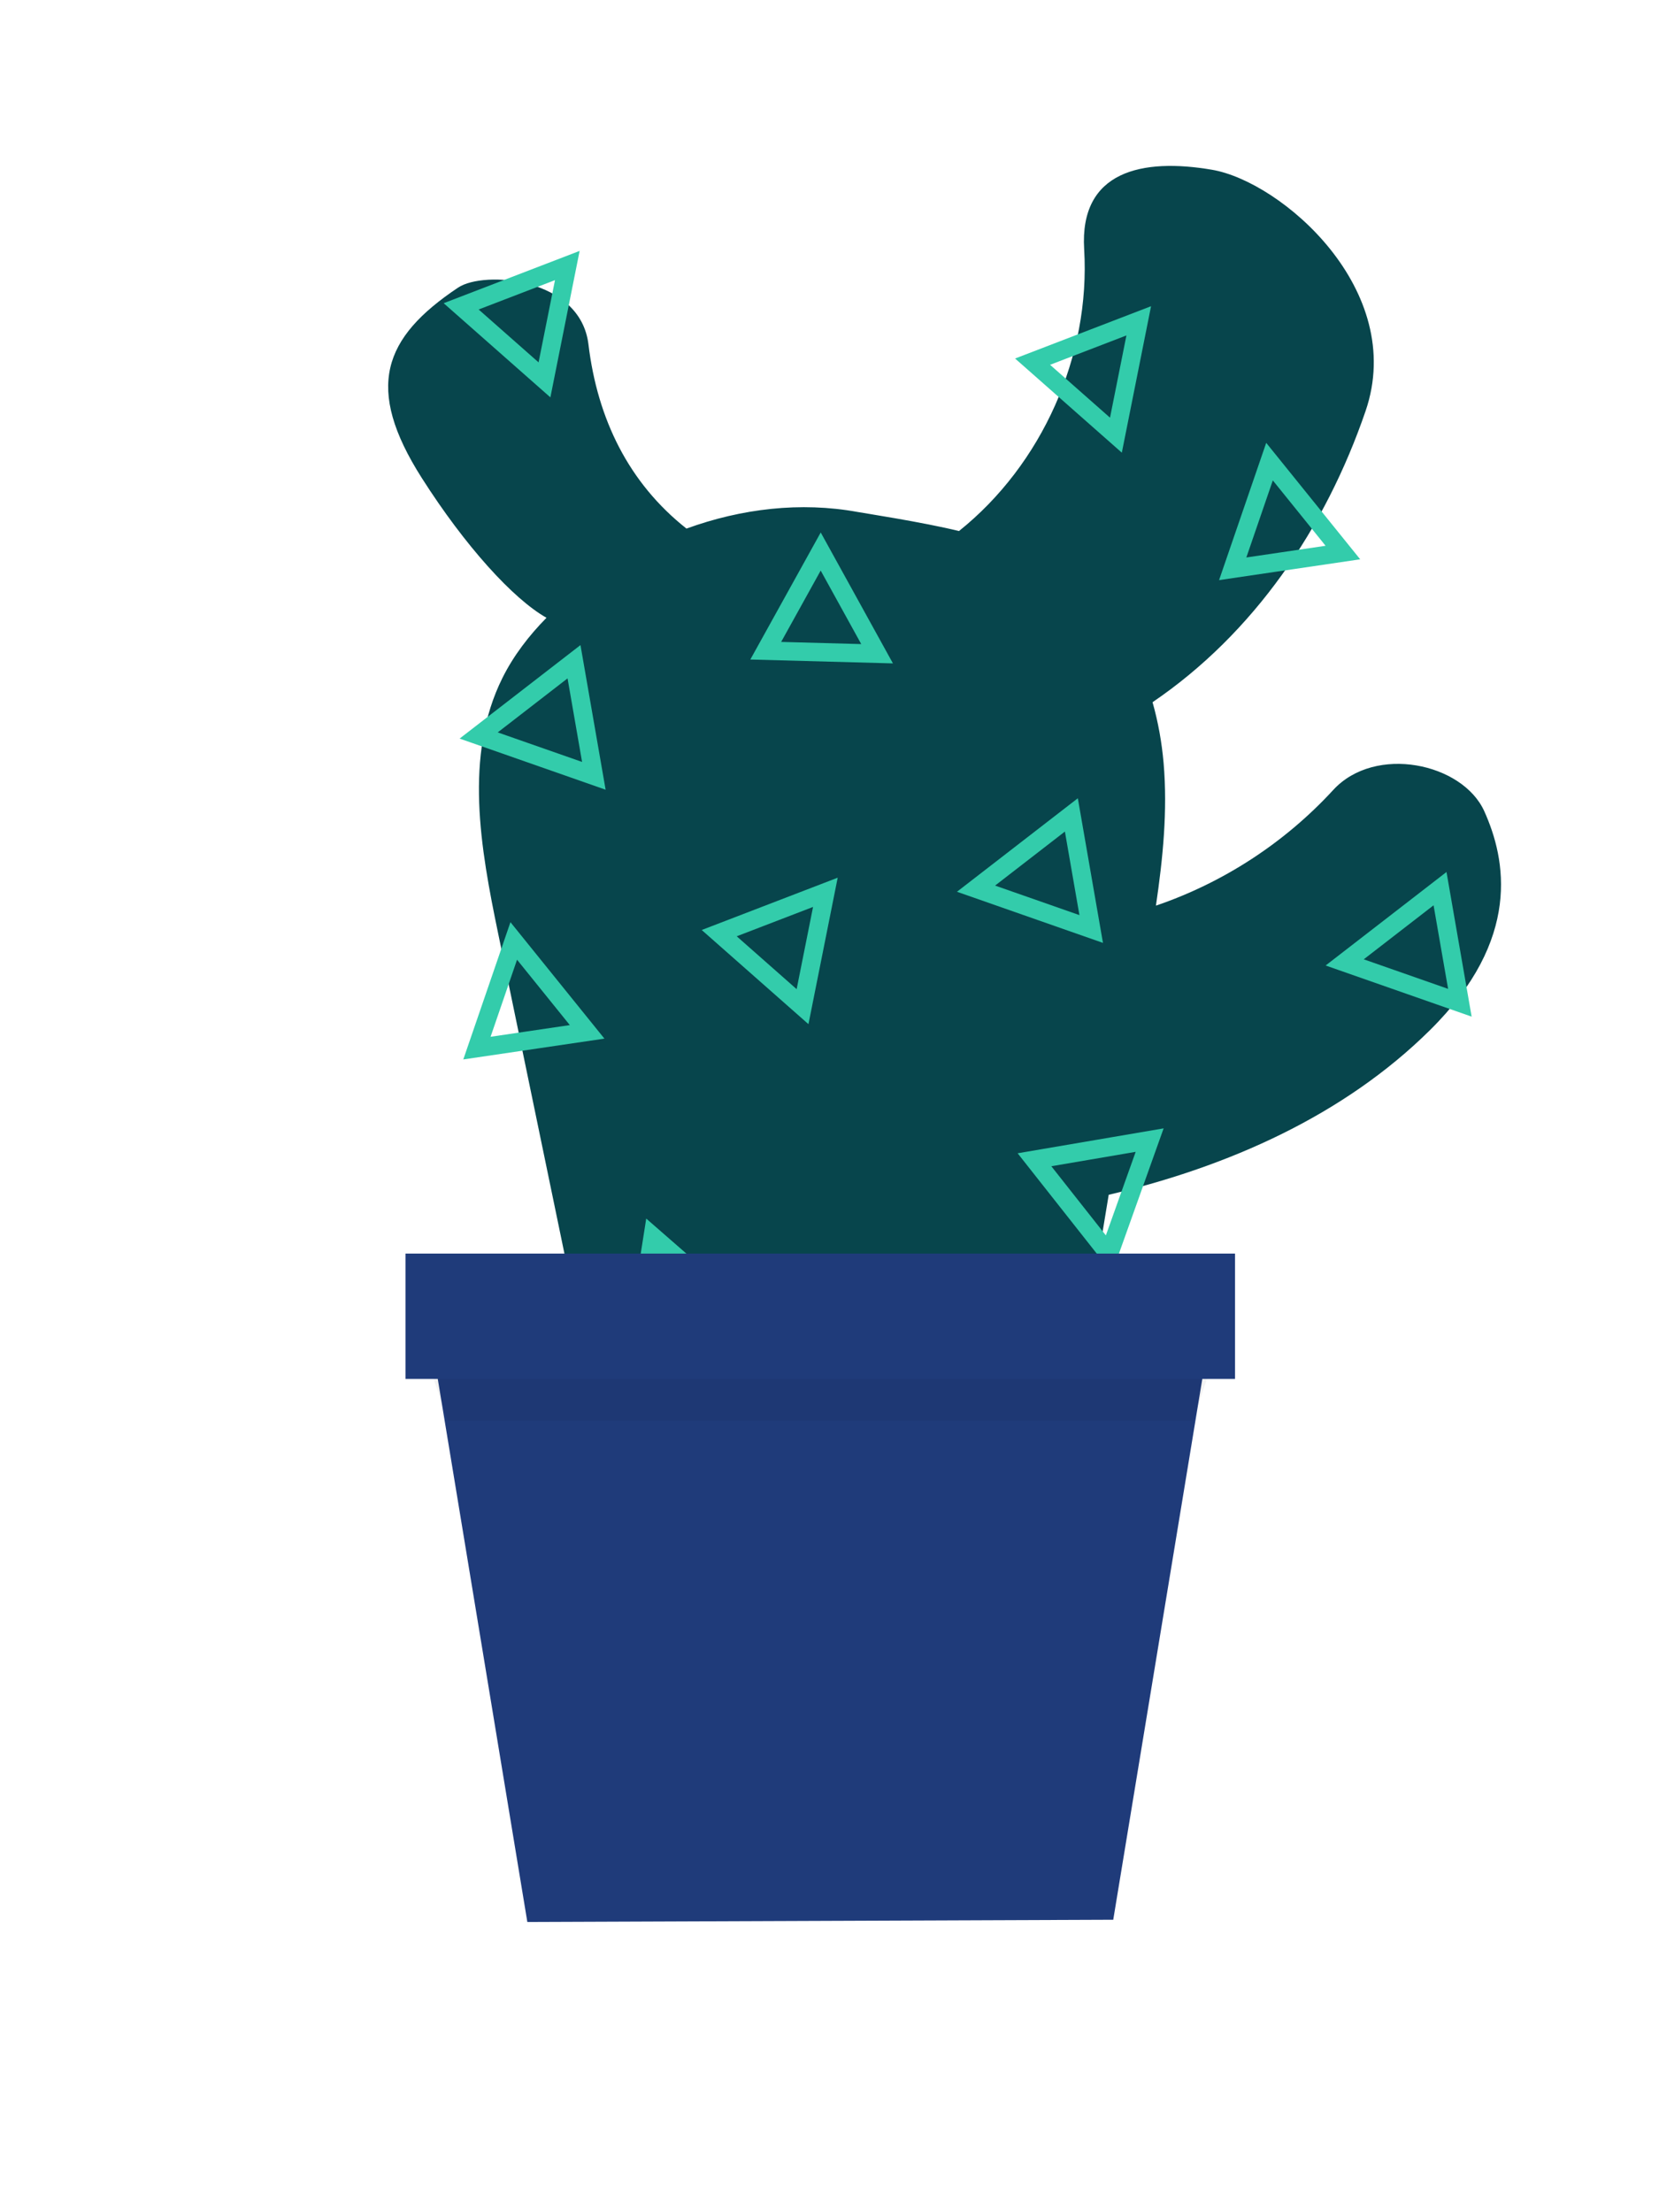 <svg xmlns="http://www.w3.org/2000/svg" width="90" height="120" viewBox="0 0 90 120">
  <g fill="none" fill-rule="evenodd">
    <g transform="translate(21 9)">
      <path fill="#07454C" d="M51.323,33.855 C48.701,36.709 45.361,38.883 41.709,40.125 C42.087,37.558 42.347,34.973 42.125,32.393 C42.029,31.284 41.831,30.17 41.525,29.091 C47.021,25.355 50.908,19.643 53.082,13.296 C55.331,6.727 48.524,0.853 44.749,0.208 C40.973,-0.437 37.558,0.264 37.815,4.517 C38.164,10.317 35.524,16.206 31.024,19.806 C29.076,19.325 25.721,18.81 25.526,18.772 C22.439,18.207 19.225,18.587 16.241,19.673 C13.106,17.197 11.411,13.727 10.923,9.68 C10.486,6.057 5.266,5.658 3.853,6.6 C-0.224,9.323 -1.228,12.042 1.882,16.928 C4.238,20.628 6.84,23.491 8.647,24.511 C7.697,25.476 6.862,26.559 6.258,27.772 C4.16,31.983 5.068,37.02 6.024,41.634 C7.981,51.079 9.937,60.527 11.893,69.974 L36.74,70.433 C37.542,65.509 38.344,60.662 39.147,55.81 C45.59,54.292 51.87,51.539 56.586,46.868 C61.562,41.941 60.697,37.613 59.521,35.003 C58.344,32.393 53.6,31.374 51.323,33.855 Z"/>
      <path stroke="#33CCAB" d="M3.815,43.997 L10.076,43.016 L7.851,48.633 L3.815,43.997 Z" transform="rotate(60 7.037 45.665)"/>
      <path stroke="#33CCAB" d="M44.815,17.997 L51.076,17.016 L48.851,22.633 L44.815,17.997 Z" transform="rotate(60 48.037 19.665)"/>
      <path stroke="#33CCAB" d="M19.833,22.843 L26.089,21.865 L23.869,27.485 L19.833,22.843 Z" transform="rotate(70 23.053 24.515)"/>
      <path stroke="#33CCAB" d="M17.869,40.167 L24.121,39.209 L21.92,44.821 L17.869,40.167 Z" transform="rotate(110 21.09 41.853)"/>
      <path stroke="#33CCAB" d="M34.869,9.167 L41.121,8.209 L38.92,13.821 L34.869,9.167 Z" transform="rotate(110 38.09 10.853)"/>
      <path stroke="#33CCAB" d="M3.869,6.167 L10.121,5.209 L7.92,10.821 L3.869,6.167 Z" transform="rotate(110 7.09 7.853)"/>
      <path stroke="#33CCAB" d="M11.983,59.948 L18.249,58.966 L16.021,64.579 L11.983,59.948 Z" transform="rotate(50 15.208 61.614)"/>
      <path stroke="#33CCAB" d="M35.12,53.91 L41.368,52.844 L39.16,59.032 L35.12,53.91 Z"/>
      <path stroke="#33CCAB" d="M32.102,36.523 L38.291,35.447 L36.103,41.695 L32.102,36.523 Z" transform="rotate(90 35.271 38.373)"/>
      <path stroke="#33CCAB" d="M52.102,40.523 L58.291,39.447 L56.103,45.695 L52.102,40.523 Z" transform="rotate(90 55.271 42.373)"/>
      <path stroke="#33CCAB" d="M5.121,28.214 L11.31,27.138 L9.122,33.386 L5.121,28.214 Z" transform="rotate(90 8.29 30.064)"/>
      <path stroke="#33CCAB" d="M27.24,64.471 L33.428,63.395 L31.241,69.644 L27.24,64.471 Z" transform="rotate(90 30.409 66.321)"/>
    </g>
    <g transform="translate(22 68)">
      <path fill="#1F3B7A" d="M45,0 L45,6.798 L43.225,6.798 L38.393,36.135 C27.798,36.175 17.202,36.217 6.608,36.257 L1.748,6.798 L0,6.798 L0,0 L45,0 Z"/>
      <polygon fill="#000" fill-opacity=".05" points="2.288 9.064 42.712 9.064 43.475 6.798 1.525 6.798"/>
    </g>
  </g>
</svg>
